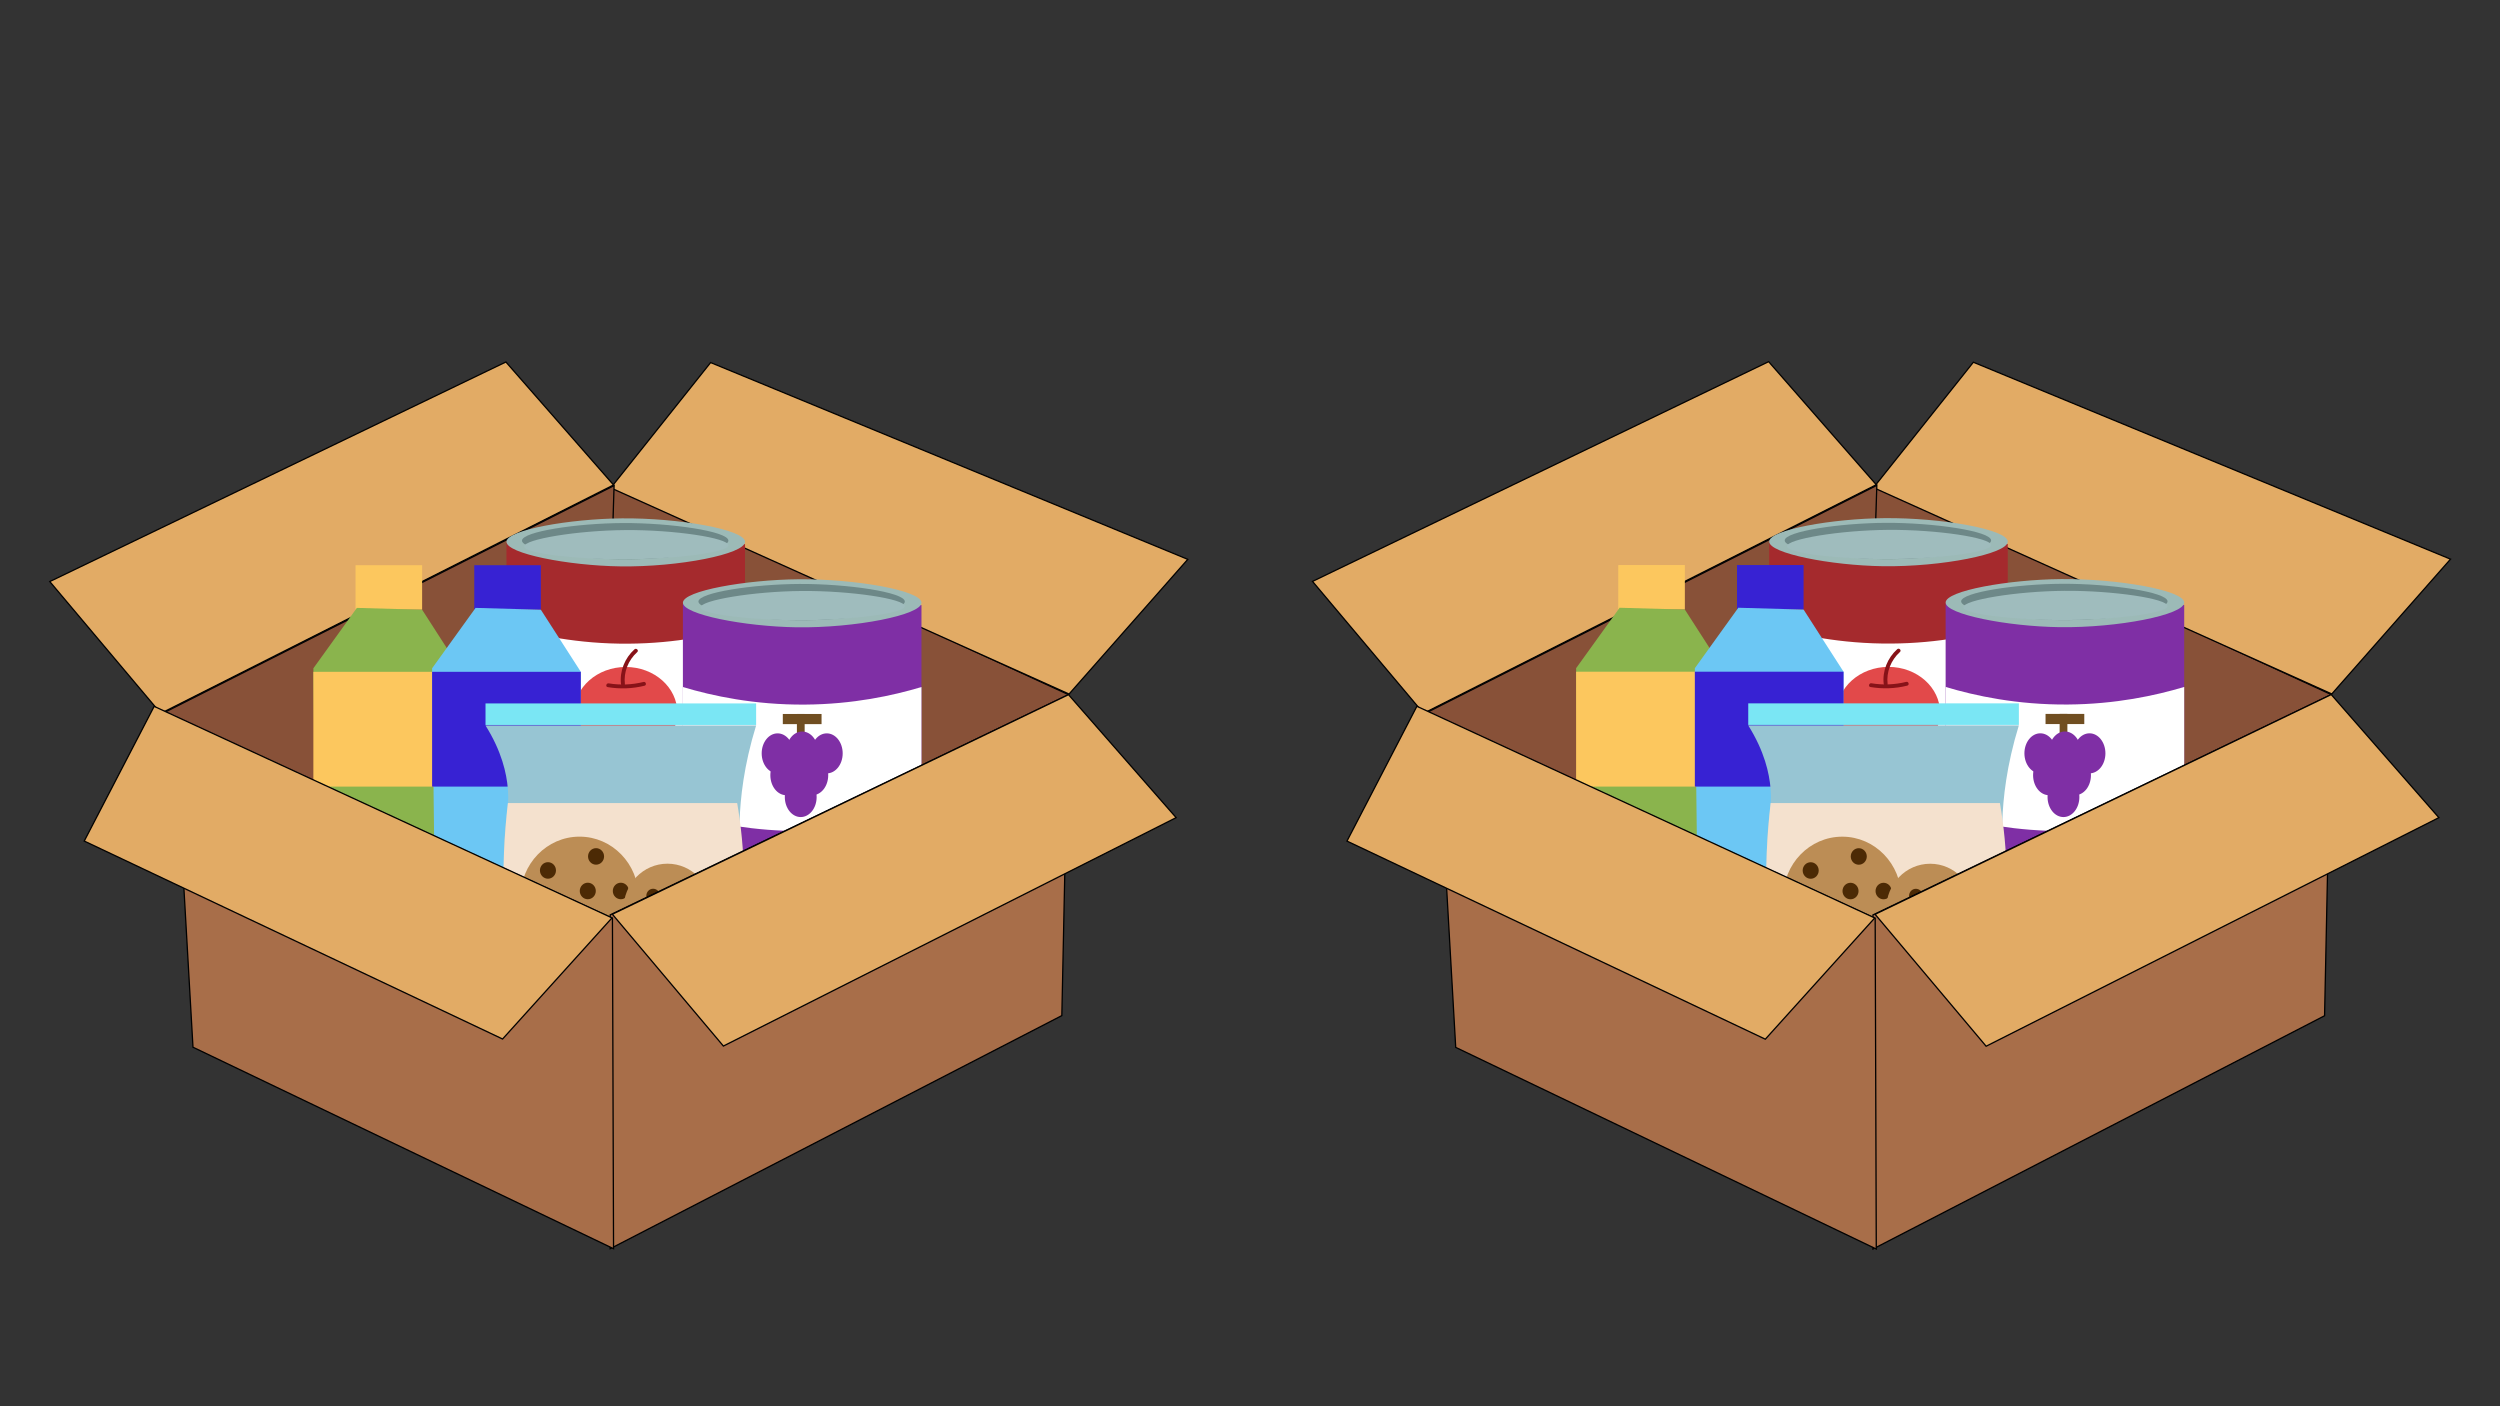 <?xml version="1.0" encoding="utf-8"?>
<!-- Generator: Adobe Illustrator 23.0.5, SVG Export Plug-In . SVG Version: 6.00 Build 0)  -->
<svg version="1.1" id="圖層_1" xmlns="http://www.w3.org/2000/svg" xmlns:xlink="http://www.w3.org/1999/xlink" x="0px" y="0px"
	 viewBox="0 0 1920 1080" style="enable-background:new 0 0 1920 1080;" xml:space="preserve">
<rect x="0" y="0" width="1920" height="1080" fill="#333333" stroke="none"/>
<style type="text/css">
	.st0{fill:#E2AB65;stroke:#020100;stroke-miterlimit:10;}
	.st1{fill:#885138;stroke:#020202;stroke-miterlimit:10;}
	.st2{fill:#FFFFFF;}
	.st3{fill:#FCC75E;}
	.st4{fill:#8AB44D;}
	.st5{fill:#A52A2D;}
	.st6{fill:#9CBAB7;}
	.st7{fill:#6D8888;}
	.st8{fill:#9FBCBD;}
	.st9{fill:#C9DCDA;}
	.st10{fill:#E2494A;}
	.st11{fill:#871218;}
	.st12{fill:#3722D3;}
	.st13{fill:#6CC7F4;}
	.st14{fill:#7F2FA5;}
	.st15{fill:#704E21;}
	.st16{fill:#7AE6F4;}
	.st17{fill:#97C5D3;}
	.st18{fill:#F4E1CE;}
	.st19{fill:#BC8D55;}
	.st20{fill:#4C2A05;}
	.st21{fill:#A86E49;stroke:#000000;stroke-miterlimit:10;}
</style>
<g>
	<path class="st0" d="M1440.12,705.38c-65.62-20.71-131.24-41.41-196.86-62.12c63.92-28.36,127.84-56.72,191.76-85.07
		c92.04,41.56,184.07,83.12,276.11,124.69C1620.8,690.37,1530.46,697.87,1440.12,705.38z"/>
	<path class="st1" d="M1664.26,674.77c-76.42-38.71-152.83-77.42-229.25-116.13c1.99-62.12,3.98-124.24,5.97-186.35
		c116.47,53.72,232.94,107.43,349.41,161.15C1748.34,580.54,1706.3,627.65,1664.26,674.77z"/>
	<path class="st2" d="M1144.83,521.27"/>
	<path class="st0" d="M1790.81,532.97c-117.32-52.82-234.64-105.63-351.97-158.45c25.57-32.11,51.13-64.22,76.7-96.33
		c122.15,50.41,244.3,100.83,366.45,151.24C1851.6,463.95,1821.21,498.46,1790.81,532.97z"/>
	<path class="st0" d="M1440.98,372.28c-115.9,58.52-231.8,117.03-347.71,175.55c-28.42-33.77-56.85-67.54-85.27-101.32
		c116.77-56.25,233.54-112.51,350.31-168.76C1385.87,309.26,1413.42,340.77,1440.98,372.28z"/>
	<path class="st1" d="M1435.44,559.08c-52.84,23.41-105.68,46.81-158.51,70.22c-61.08-27.01-122.15-54.02-183.23-81.02
		c115.9-58.52,231.8-117.03,347.71-175.55C1439.41,434.85,1437.43,496.96,1435.44,559.08z"/>
	<rect x="1242.84" y="433.95" class="st3" width="51.13" height="34.21"/>
	<path class="st4" d="M1307.1,798.04c-25.58,0.63-51.15,1.27-76.73,1.9c-9.09,0.23-16.6-7.43-16.71-17.03
		c-1.07-89.91-2.13-179.83-3.2-269.74c11.13-15.47,22.27-30.95,33.4-46.42c21.1,0.59,29.02,0.82,50.12,1.41
		c10.23,15.9,20.45,31.81,30.68,47.71c-0.53,88.35-1.07,176.69-1.6,265.04C1322.99,790.23,1315.92,797.83,1307.1,798.04z"/>
	<g>
		<path class="st5" d="M1541.96,623c-20.41,7.43-51.64,16.02-90.34,16.2c-39.98,0.19-72.17-8.66-92.89-16.2
			c0-68.72,0-137.44,0-206.16c61.08,0.3,122.15,0.6,183.23,0.9C1541.96,486.16,1541.96,554.58,1541.96,623z"/>
		<path class="st6" d="M1541.96,415.94c0.06,9.41-50.79,19.54-95.87,18.91c-40.24-0.57-87.41-9.87-87.35-18.91
			c0.05-9.14,48.51-17.65,88.63-18.01C1490.72,397.55,1541.91,406.51,1541.96,415.94z"/>
		<path class="st7" d="M1529.18,415.04c0.05,7.16-44.07,14.98-83.52,14.4c-34.56-0.51-75.04-7.6-75-14.4
			c0.05-6.95,42.4-13.33,77.55-13.5C1484.91,401.36,1529.13,407.88,1529.18,415.04z"/>
		<path class="st8" d="M1529.18,418.64c-0.05,5.83-44.81,10.83-80.96,10.8c-33.02-0.02-75.74-4.25-75.85-9.9
			c-0.11-5.53,40.57-12.31,77.55-12.6C1487.55,406.64,1529.23,413.01,1529.18,418.64z"/>
		<path class="st9" d="M1541.96,628.7c0,2.52-1.53,4.75-3.79,5.53c-21.05,7.17-51.71,14.82-89.1,14.88
			c-36.26,0.06-66.14-7.04-86.96-13.88c-2.47-0.81-4.08-3.32-3.86-6.04c0.16-2.06,0.33-4.13,0.49-6.19
			c20.3,7.03,51.62,15.11,90.34,14.4c40.38-0.74,72.55-10.74,92.89-18.91V628.7z"/>
		<path class="st2" d="M1541.96,578.89c-22.81,6.38-53.98,12.56-91.19,12.6c-37.61,0.05-69.09-6.18-92.04-12.6
			c0-32.71,0-65.42,0-98.13c22.71,6.83,54.89,13.77,93.74,13.5c36.82-0.25,67.45-6.88,89.48-13.5
			C1541.96,513.47,1541.96,546.18,1541.96,578.89z"/>
		<ellipse class="st10" cx="1450.35" cy="547.33" rx="39.63" ry="35.16"/>
		<g>
			<g>
				<path class="st11" d="M1436.48,527.64c9.42,1.58,19.03,1.25,28.3-1.07c1.87-0.47,1.08-3.36-0.8-2.89
					c-8.72,2.17-17.84,2.56-26.7,1.07C1435.39,524.43,1434.58,527.32,1436.48,527.64L1436.48,527.64z"/>
			</g>
		</g>
		<g>
			<g>
				<path class="st11" d="M1449.7,525.4c-1.11-9.27,2.56-18.46,9.47-24.68c1.44-1.29-0.69-3.41-2.12-2.12
					c-7.43,6.68-11.55,16.82-10.35,26.8C1446.93,527.3,1449.93,527.32,1449.7,525.4L1449.7,525.4z"/>
			</g>
		</g>
	</g>
	<rect x="1210.45" y="515.87" class="st3" width="114.2" height="88.23"/>
	<g>
		<rect x="1334.02" y="433.95" class="st12" width="51.13" height="34.21"/>
		<path class="st13" d="M1398.28,798.04c-25.58,0.63-51.15,1.27-76.73,1.9c-9.09,0.23-16.6-7.43-16.71-17.03
			c-1.07-89.91-2.13-179.83-3.2-269.74c11.13-15.47,22.27-30.95,33.4-46.42c21.1,0.59,29.02,0.82,50.12,1.41
			c10.23,15.9,20.45,31.81,30.68,47.71c-0.53,88.35-1.07,176.69-1.6,265.04C1414.18,790.23,1407.11,797.83,1398.28,798.04z"/>
		<rect x="1301.64" y="515.87" class="st12" width="114.2" height="88.23"/>
	</g>
	<g>
		<path class="st14" d="M1677.47,669.82c-20.41,7.43-51.64,16.02-90.34,16.2c-39.98,0.19-72.17-8.66-92.89-16.2
			c0-68.72,0-137.44,0-206.16c61.08,0.3,122.15,0.6,183.23,0.9C1677.47,532.97,1677.47,601.39,1677.47,669.82z"/>
		<path class="st6" d="M1677.47,462.75c0.06,9.41-50.79,19.54-95.87,18.91c-40.24-0.57-87.41-9.87-87.35-18.91
			c0.05-9.14,48.51-17.65,88.63-18.01C1626.22,444.36,1677.41,453.32,1677.47,462.75z"/>
		<path class="st7" d="M1664.68,461.85c0.05,7.16-44.07,14.98-83.52,14.4c-34.56-0.51-75.04-7.6-75-14.4
			c0.05-6.95,42.4-13.33,77.55-13.5C1620.42,448.17,1664.63,454.69,1664.68,461.85z"/>
		<path class="st8" d="M1664.68,465.46c-0.05,5.83-44.81,10.83-80.96,10.8c-33.02-0.02-75.74-4.25-75.85-9.9
			c-0.11-5.53,40.57-12.31,77.55-12.6C1623.06,453.46,1664.73,459.82,1664.68,465.46z"/>
		<path class="st9" d="M1677.47,675.52c0,2.52-1.53,4.75-3.79,5.53c-21.05,7.17-51.71,14.82-89.1,14.88
			c-36.26,0.06-66.14-7.04-86.96-13.88c-2.47-0.81-4.08-3.32-3.86-6.04c0.16-2.06,0.33-4.13,0.49-6.19
			c20.3,7.03,51.62,15.11,90.34,14.4c40.38-0.74,72.55-10.74,92.89-18.91V675.52z"/>
		<path class="st2" d="M1677.47,625.7c-22.81,6.38-53.98,12.56-91.19,12.6c-37.61,0.05-69.09-6.18-92.04-12.6
			c0-32.71,0-65.42,0-98.13c22.71,6.83,54.89,13.77,93.74,13.5c36.82-0.25,67.45-6.88,89.48-13.5
			C1677.47,560.28,1677.47,592.99,1677.47,625.7z"/>
		<g>
			<rect x="1570.98" y="548.28" class="st15" width="29.75" height="7.8"/>
			<rect x="1581.8" y="548.28" class="st15" width="5.95" height="22.21"/>
			<ellipse class="st14" cx="1585.85" cy="577.16" rx="12.22" ry="15.38"/>
			<ellipse class="st14" cx="1573.63" cy="595.34" rx="12.22" ry="15.38"/>
			<ellipse class="st14" cx="1604.74" cy="578.56" rx="12.22" ry="15.38"/>
			<ellipse class="st14" cx="1566.97" cy="578.56" rx="12.22" ry="15.38"/>
			<ellipse class="st14" cx="1593.63" cy="595.34" rx="12.22" ry="15.38"/>
			<ellipse class="st14" cx="1584.74" cy="612.12" rx="12.22" ry="15.38"/>
		</g>
	</g>
	<g>
		<rect x="1342.66" y="540.18" class="st16" width="207.83" height="16.55"/>
		<path class="st17" d="M1550.49,805.75c-73.01-0.38-146.01-0.77-219.02-1.15c18.76-22.12,24.68-41.86,26.86-54.27
			c1.75-9.95,1.29-23.95,0.37-51.96c-0.91-27.77-2.11-27.76-1.87-43.49c0.44-28.31,4.4-32.79,2.98-49.27
			c-1-11.63-4.6-28.5-17.16-48.5c69.28,0,138.55,0,207.83,0c-9.54,30.98-12.11,56.2-12.69,73.52c-0.69,20.63,1.48,29.45,0.37,63.12
			c-0.92,27.81-2.68,30.24-2.24,45.03C1536.42,754.73,1539.25,777.74,1550.49,805.75z"/>
		<path class="st18" d="M1535.94,738.78h-176.11c-2.82-24.81-4.3-53-2.98-83.91c0.57-13.36,1.61-26.07,2.98-38.1
			c58.7,0,117.41,0,176.11,0c2.84,16.46,5.07,36.19,5.22,58.5C1541.33,699.73,1538.98,721.19,1535.94,738.78z"/>
		<ellipse class="st19" cx="1414.86" cy="689.32" rx="45.33" ry="46.76"/>
		<ellipse class="st20" cx="1390.61" cy="668.54" rx="6.16" ry="6.35"/>
		<ellipse class="st20" cx="1390.61" cy="698.56" rx="6.16" ry="6.35"/>
		<ellipse class="st20" cx="1405.53" cy="716.65" rx="6.16" ry="6.35"/>
		<ellipse class="st20" cx="1421.2" cy="684.32" rx="6.16" ry="6.35"/>
		<ellipse class="st20" cx="1427.54" cy="657.76" rx="6.16" ry="6.35"/>
		<ellipse class="st20" cx="1433.51" cy="713.57" rx="6.16" ry="6.35"/>
		<ellipse class="st20" cx="1446.57" cy="684.32" rx="6.16" ry="6.35"/>
		<ellipse class="st19" cx="1482.39" cy="698.18" rx="33.77" ry="34.83"/>
		<ellipse class="st20" cx="1471.39" cy="687.98" rx="5.22" ry="5.39"/>
		<ellipse class="st20" cx="1487.43" cy="704.14" rx="5.22" ry="5.39"/>
		<ellipse class="st20" cx="1497.88" cy="687.59" rx="5.22" ry="5.39"/>
		<ellipse class="st20" cx="1497.88" cy="713.76" rx="5.22" ry="5.39"/>
		<ellipse class="st20" cx="1471.01" cy="713.76" rx="5.22" ry="5.39"/>
	</g>
	<path class="st21" d="M1785.27,780.1c-115.62,59.72-231.24,119.44-346.85,179.15V702.67c117.32-56.42,234.64-112.83,351.97-169.25
		C1788.68,615.65,1786.98,697.87,1785.27,780.1z"/>
	<path class="st0" d="M1873.05,627.95c-115.9,58.52-231.8,117.03-347.71,175.55c-28.42-33.77-56.85-67.54-85.27-101.32
		c116.77-56.25,233.54-112.51,350.31-168.76C1817.94,564.93,1845.5,596.44,1873.05,627.95z"/>
	<path class="st21" d="M1440.98,959.25c-107.66-51.62-215.33-103.23-322.99-154.85c-4.83-84.62-9.66-169.25-14.49-253.87
		c112.21,51.62,224.42,103.23,336.63,154.85C1440.41,790,1440.69,874.63,1440.98,959.25z"/>
	<path class="st0" d="M1088.16,542.43c117.21,54.19,234.42,108.37,351.64,162.56c-28.01,31.04-56.03,62.08-84.04,93.11
		c-107.1-50.71-214.19-101.43-321.29-152.14C1052.37,611.45,1070.26,576.94,1088.16,542.43z"/>
</g>
<g>
	<path class="st0" d="M470.35,705.31c-65.62-20.69-131.24-41.38-196.86-62.07c63.92-28.34,127.84-56.67,191.76-85.01
		c92.04,41.53,184.07,83.06,276.11,124.6C651.02,690.32,560.68,697.82,470.35,705.31z"/>
	<path class="st1" d="M694.48,674.73c-76.42-38.68-152.83-77.37-229.25-116.05c1.99-62.07,3.98-124.15,5.97-186.22
		c116.47,53.68,232.94,107.35,349.41,161.03C778.56,580.57,736.52,627.65,694.48,674.73z"/>
	<path class="st2" d="M175.05,521.34"/>
	<path class="st0" d="M821.03,533.04c-117.32-52.78-234.64-105.55-351.97-158.33c25.57-32.09,51.13-64.17,76.7-96.26
		c122.15,50.38,244.3,100.76,366.45,151.13C881.82,464.07,851.43,498.55,821.03,533.04z"/>
	<path class="st0" d="M471.2,372.46c-115.9,58.47-231.8,116.95-347.71,175.42c-28.42-33.75-56.85-67.49-85.27-101.24
		C154.99,390.43,271.76,334.21,388.53,278C416.09,309.49,443.64,340.97,471.2,372.46z"/>
	<path class="st1" d="M465.66,559.13c-52.84,23.39-105.68,46.78-158.51,70.17c-61.08-26.99-122.15-53.98-183.23-80.96
		c115.9-58.47,231.8-116.95,347.71-175.42C469.64,434.98,467.65,497.05,465.66,559.13z"/>
	<rect x="273.06" y="434.08" class="st3" width="51.13" height="34.18"/>
	<path class="st4" d="M337.32,797.91c-25.58,0.63-51.15,1.27-76.73,1.9c-9.09,0.22-16.6-7.43-16.71-17.02
		c-1.07-89.85-2.13-179.7-3.2-269.54c11.13-15.46,22.27-30.93,33.4-46.39c21.1,0.59,29.02,0.82,50.12,1.41
		c10.23,15.89,20.45,31.79,30.68,47.68c-0.53,88.28-1.07,176.56-1.6,264.84C353.21,790.11,346.15,797.69,337.32,797.91z"/>
	<g>
		<path class="st5" d="M572.19,623c-20.41,7.42-51.64,16.01-90.34,16.19c-39.98,0.19-72.17-8.66-92.89-16.19
			c0-68.67,0-137.34,0-206.01c61.08,0.3,122.15,0.6,183.23,0.9C572.19,486.26,572.19,554.63,572.19,623z"/>
		<path class="st6" d="M572.19,416.09c0.06,9.4-50.79,19.53-95.87,18.89c-40.24-0.57-87.41-9.87-87.35-18.89
			c0.05-9.14,48.51-17.63,88.63-17.99C520.94,397.71,572.13,406.66,572.19,416.09z"/>
		<path class="st7" d="M559.4,415.19c0.05,7.16-44.07,14.97-83.52,14.39c-34.56-0.51-75.04-7.6-75-14.39
			c0.05-6.95,42.4-13.32,77.55-13.49C515.14,401.52,559.35,408.03,559.4,415.19z"/>
		<path class="st8" d="M559.4,418.79c-0.05,5.83-44.81,10.82-80.96,10.8c-33.02-0.02-75.74-4.25-75.85-9.9
			c-0.11-5.52,40.57-12.3,77.55-12.59C517.78,406.8,559.45,413.16,559.4,418.79z"/>
		<path class="st9" d="M572.19,628.69c0,2.51-1.53,4.75-3.79,5.52c-21.05,7.17-51.71,14.81-89.1,14.87
			c-36.26,0.06-66.14-7.04-86.96-13.87c-2.47-0.81-4.08-3.31-3.86-6.03c0.16-2.06,0.33-4.12,0.49-6.19
			c20.3,7.02,51.62,15.1,90.34,14.39c40.38-0.74,72.55-10.73,92.89-18.89V628.69z"/>
		<path class="st2" d="M572.19,578.92c-22.81,6.38-53.98,12.55-91.19,12.59c-37.61,0.05-69.09-6.18-92.04-12.59
			c0-32.69,0-65.37,0-98.06c22.71,6.82,54.89,13.76,93.74,13.49c36.82-0.25,67.45-6.87,89.48-13.49
			C572.19,513.55,572.19,546.23,572.19,578.92z"/>
		<ellipse class="st10" cx="480.57" cy="547.38" rx="39.63" ry="35.14"/>
		<g>
			<g>
				<path class="st11" d="M466.7,527.71c9.42,1.58,19.03,1.24,28.3-1.07c1.87-0.47,1.08-3.36-0.8-2.89
					c-8.72,2.17-17.84,2.55-26.7,1.07C465.61,524.5,464.8,527.39,466.7,527.71L466.7,527.71z"/>
			</g>
		</g>
		<g>
			<g>
				<path class="st11" d="M479.93,525.47c-1.11-9.27,2.56-18.45,9.47-24.66c1.44-1.29-0.69-3.41-2.12-2.12
					c-7.43,6.67-11.55,16.81-10.35,26.78C477.15,527.36,480.15,527.39,479.93,525.47L479.93,525.47z"/>
			</g>
		</g>
	</g>
	<rect x="240.67" y="515.95" class="st3" width="114.2" height="88.16"/>
	<g>
		<rect x="364.24" y="434.08" class="st12" width="51.13" height="34.18"/>
		<path class="st13" d="M428.5,797.91c-25.58,0.63-51.15,1.27-76.73,1.9c-9.09,0.22-16.6-7.43-16.71-17.02
			c-1.07-89.85-2.13-179.7-3.2-269.54c11.13-15.46,22.27-30.93,33.4-46.39c21.1,0.59,29.02,0.82,50.12,1.41
			c10.23,15.89,20.45,31.79,30.68,47.68c-0.53,88.28-1.07,176.56-1.6,264.84C444.4,790.11,437.33,797.69,428.5,797.91z"/>
		<rect x="331.86" y="515.95" class="st12" width="114.2" height="88.16"/>
	</g>
	<g>
		<path class="st14" d="M707.69,669.78c-20.41,7.42-51.64,16.01-90.34,16.19c-39.98,0.19-72.17-8.66-92.89-16.19
			c0-68.67,0-137.34,0-206.01c61.08,0.3,122.15,0.6,183.23,0.9C707.69,533.04,707.69,601.41,707.69,669.78z"/>
		<path class="st6" d="M707.69,462.87c0.06,9.4-50.79,19.53-95.87,18.89c-40.24-0.57-87.41-9.87-87.35-18.89
			c0.05-9.14,48.51-17.63,88.63-17.99C656.44,444.49,707.63,453.44,707.69,462.87z"/>
		<path class="st7" d="M694.91,461.97c0.05,7.16-44.07,14.97-83.52,14.39c-34.56-0.51-75.04-7.6-75-14.39
			c0.05-6.95,42.4-13.32,77.55-13.49C650.64,448.3,694.85,454.81,694.91,461.97z"/>
		<path class="st8" d="M694.91,465.57c-0.05,5.83-44.81,10.82-80.96,10.8c-33.02-0.02-75.74-4.25-75.85-9.9
			c-0.11-5.52,40.57-12.3,77.55-12.59C653.28,453.58,694.95,459.94,694.91,465.57z"/>
		<path class="st9" d="M707.69,675.47c0,2.51-1.53,4.75-3.79,5.52c-21.05,7.17-51.71,14.81-89.1,14.87
			c-36.26,0.06-66.14-7.04-86.96-13.87c-2.47-0.81-4.08-3.31-3.86-6.03c0.16-2.06,0.33-4.12,0.49-6.19
			c20.3,7.02,51.62,15.1,90.34,14.39c40.38-0.74,72.55-10.73,92.89-18.89V675.47z"/>
		<path class="st2" d="M707.69,625.7c-22.81,6.38-53.98,12.55-91.19,12.59c-37.61,0.05-69.09-6.18-92.04-12.59
			c0-32.69,0-65.37,0-98.06c22.71,6.82,54.89,13.76,93.74,13.49c36.82-0.25,67.45-6.87,89.48-13.49
			C707.69,560.33,707.69,593.01,707.69,625.7z"/>
		<g>
			<rect x="601.2" y="548.33" class="st15" width="29.75" height="7.8"/>
			<rect x="612.02" y="548.33" class="st15" width="5.95" height="22.19"/>
			<ellipse class="st14" cx="616.07" cy="577.19" rx="12.22" ry="15.37"/>
			<ellipse class="st14" cx="603.85" cy="595.36" rx="12.22" ry="15.37"/>
			<ellipse class="st14" cx="634.96" cy="578.59" rx="12.22" ry="15.37"/>
			<ellipse class="st14" cx="597.19" cy="578.59" rx="12.22" ry="15.37"/>
			<ellipse class="st14" cx="623.85" cy="595.36" rx="12.22" ry="15.37"/>
			<ellipse class="st14" cx="614.96" cy="612.13" rx="12.22" ry="15.37"/>
		</g>
	</g>
	<g>
		<rect x="372.88" y="540.23" class="st16" width="207.83" height="16.54"/>
		<path class="st17" d="M580.71,805.62c-73.01-0.38-146.01-0.77-219.02-1.15c18.76-22.11,24.68-41.83,26.86-54.23
			c1.75-9.94,1.29-23.94,0.37-51.92c-0.91-27.75-2.11-27.74-1.87-43.46c0.44-28.29,4.4-32.76,2.98-49.23
			c-1-11.62-4.6-28.48-17.16-48.46c69.28,0,138.55,0,207.83,0c-9.54,30.96-12.11,56.15-12.69,73.46
			c-0.69,20.62,1.48,29.43,0.37,63.08c-0.92,27.79-2.68,30.22-2.24,45C566.64,754.63,569.47,777.62,580.71,805.62z"/>
		<path class="st18" d="M566.16,738.69H390.04c-2.82-24.79-4.3-52.96-2.98-83.85c0.57-13.35,1.61-26.06,2.98-38.08
			c58.7,0,117.41,0,176.11,0c2.84,16.45,5.07,36.16,5.22,58.46C571.55,699.67,569.2,721.12,566.16,738.69z"/>
		<ellipse class="st19" cx="445.08" cy="689.27" rx="45.33" ry="46.73"/>
		<ellipse class="st20" cx="420.83" cy="668.5" rx="6.16" ry="6.35"/>
		<ellipse class="st20" cx="420.83" cy="698.5" rx="6.16" ry="6.35"/>
		<ellipse class="st20" cx="435.75" cy="716.58" rx="6.16" ry="6.35"/>
		<ellipse class="st20" cx="451.42" cy="684.27" rx="6.16" ry="6.35"/>
		<ellipse class="st20" cx="457.77" cy="657.73" rx="6.16" ry="6.35"/>
		<ellipse class="st20" cx="463.74" cy="713.5" rx="6.16" ry="6.35"/>
		<ellipse class="st20" cx="476.79" cy="684.27" rx="6.16" ry="6.35"/>
		<ellipse class="st19" cx="512.61" cy="698.12" rx="33.77" ry="34.81"/>
		<ellipse class="st20" cx="501.61" cy="687.93" rx="5.22" ry="5.38"/>
		<ellipse class="st20" cx="517.65" cy="704.08" rx="5.22" ry="5.38"/>
		<ellipse class="st20" cx="528.1" cy="687.54" rx="5.22" ry="5.38"/>
		<ellipse class="st20" cx="528.1" cy="713.7" rx="5.22" ry="5.38"/>
		<ellipse class="st20" cx="501.23" cy="713.7" rx="5.22" ry="5.38"/>
	</g>
	<path class="st21" d="M815.49,779.98C699.88,839.65,584.26,899.33,468.64,959V702.61c117.32-56.38,234.64-112.75,351.97-169.13
		C818.9,615.65,817.2,697.82,815.49,779.98z"/>
	<path class="st0" d="M903.27,627.95c-115.9,58.47-231.8,116.95-347.71,175.42c-28.42-33.75-56.85-67.49-85.27-101.24
		c116.77-56.21,233.54-112.43,350.31-168.64C848.16,564.97,875.72,596.46,903.27,627.95z"/>
	<path class="st21" d="M471.2,959c-107.66-51.58-215.33-103.15-322.99-154.73c-4.83-84.56-9.66-169.13-14.49-253.69
		c112.21,51.58,224.42,103.15,336.63,154.73C470.63,789.87,470.91,874.44,471.2,959z"/>
	<path class="st0" d="M118.38,542.48c117.21,54.15,234.42,108.3,351.64,162.44c-28.01,31.01-56.03,62.03-84.04,93.04
		c-107.1-50.68-214.19-101.36-321.29-152.03C82.59,611.45,100.48,576.97,118.38,542.48z"/>
</g>
</svg>
